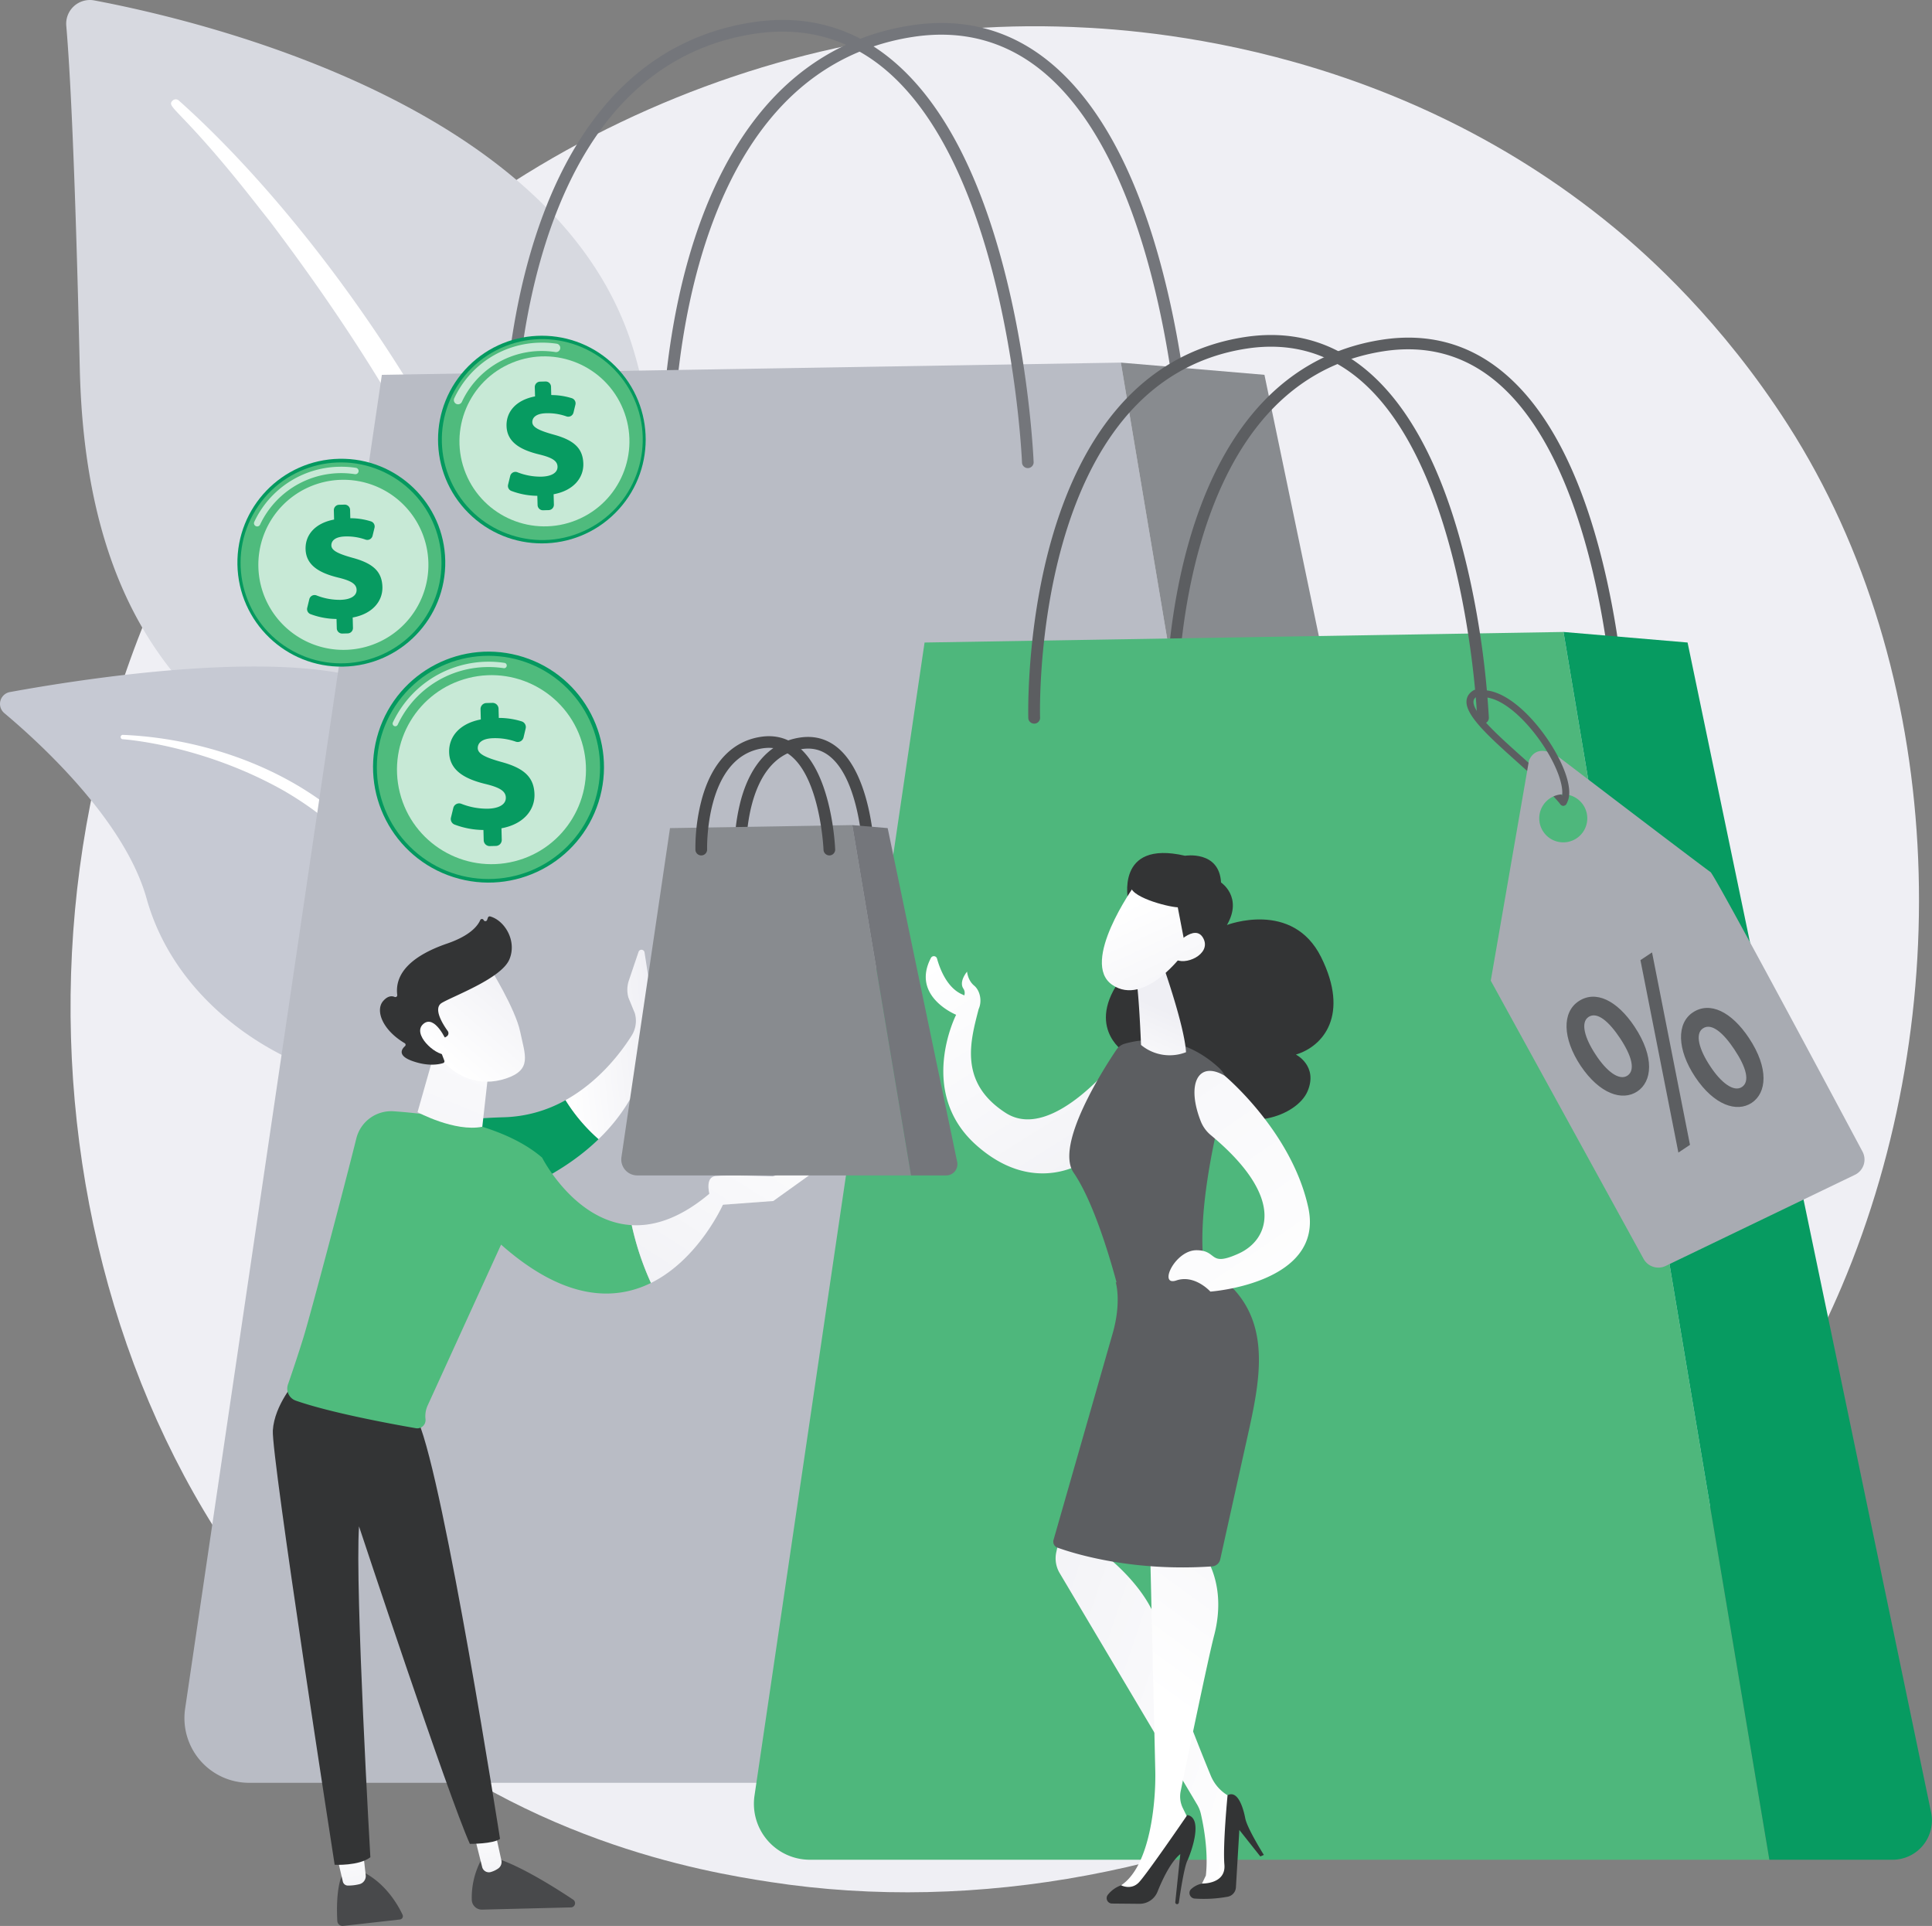 <svg viewBox="0 0 1830 1824.09" xmlns="http://www.w3.org/2000/svg"
    xmlns:xlink="http://www.w3.org/1999/xlink">
    <rect x="0" y="0" width="1830" height="1824.09" fill="#808080" stroke="none"/>
    <linearGradient id="a" gradientUnits="userSpaceOnUse" x1="328.86" x2="339.27" y1="1736.92"
        y2="1812.34">
        <stop offset="0" stop-color="#fff" />
        <stop offset="1" stop-color="#efeff4" />
    </linearGradient>
    <linearGradient id="b" x1="457.73" x2="468.13" xlink:href="#a" y1="1719.14" y2="1794.56" />
    <linearGradient id="c"
        gradientTransform="matrix(.994 -.112 .112 .994 -4360.05 -86.72)"
        x1="4738.57" x2="4831.89" xlink:href="#a" y1="1623.28" y2="1623.28" />
    <linearGradient id="d"
        gradientTransform="matrix(.994 -.112 .112 .994 -4360.05 -86.72)"
        x1="4949.9" x2="4748.24" xlink:href="#a" y1="1643.62" y2="1894.51" />
    <linearGradient id="e"
        gradientTransform="matrix(.994 -.112 .112 .994 -4360.05 -86.72)"
        x1="4988.13" x2="4786.47" xlink:href="#a" y1="1674.35" y2="1925.24" />
    <linearGradient id="f"
        gradientTransform="matrix(.994 -.112 .112 .994 -4360.05 -86.72)"
        x1="4723.03" x2="4527.72" xlink:href="#a" y1="1492.02" y2="1850.87" />
    <linearGradient id="g" gradientUnits="userSpaceOnUse" x1="497.95" x2="422.08" y1="919.94"
        y2="1007.32">
        <stop offset="0" stop-color="#efeff4" />
        <stop offset="1" stop-color="#fff" />
    </linearGradient>
    <linearGradient id="h" x1="480.42" x2="404.54" xlink:href="#g" y1="904.71" y2="992.1" />
    <linearGradient id="i" gradientTransform="matrix(-.99 -.12 -.12 .99 6274.27 590.84)"
        x1="5310.37" x2="5109.19" xlink:href="#a" y1="954.08" y2="1201.41" />
    <linearGradient id="j"
        gradientTransform="matrix(.96 .279 -.279 .96 8602.06 1022.78)"
        x1="-7231.04" x2="-7220.29" xlink:href="#a" y1="2105.73" y2="2029.42" />
    <linearGradient id="k"
        gradientTransform="matrix(.96 .279 -.279 .96 8602.06 1022.78)"
        x1="-7280.31" x2="-7179.81" xlink:href="#a" y1="1942.22" y2="2057.76" />
    <linearGradient id="l"
        gradientTransform="matrix(.96 .279 -.279 .96 8602.06 1022.78)"
        x1="-7255.2" x2="-7154.71" xlink:href="#a" y1="1920.38" y2="2035.92" />
    <linearGradient id="m" x1="1230.39" x2="864.89" xlink:href="#a" y1="1657.4" y2="1533.61" />
    <linearGradient id="n" x1="1095.85" x2="1296.28" xlink:href="#a" y1="1606.59" y2="1331" />
    <linearGradient id="o" gradientTransform="matrix(-.99 -.12 -.12 .99 6274.27 590.84)"
        x1="4928.12" x2="5325.86" xlink:href="#a" y1="1276.63" y2="821.67" />
    <path
        d="m1744.32 1218.86c-169.87 400-622.38 624.05-1014.79 563.61-63.85-9.83-238.91-39.13-393.89-177.35-298.37-266.12-362.17-792.94-121.49-1164.24 175.17-270.24 489.18-423.43 787.56-415.76 64.27 1.65 310.58 11.82 527 190.31 31.79 26.22 101.92 88.51 165.12 187.35 148.44 232.07 161.17 555.4 50.49 816.08z"
        fill="#efeff4" />
    <path
        d="m504.06 1093.76s5.64-237.26-103.64-300.76-317.05-103.2-324.84-443.88c-4.58-199.45-9.49-286.65-12.8-324.67a22.45 22.45 0 0 1 26.52-24.05c103.5 19.49 439.7 99.74 510.2 329.22 83.56 272.06-95.44 764.14-95.44 764.14z"
        fill="#d7d9e0" />
    <path
        d="m169.34 95.18c113.61 101.33 245 280.64 315 460 9 29.56 35.28 92.4 46.7 204.07 10.19 93.12 5.13 191.53-7.24 256.67a7.59 7.59 0 0 1 -8.87 6c-7.08-1.35-6.14-9-6.08-8.72 14.12-111.3 8.26-249.83-24.09-374.82-41.35-153.46-133.55-302.26-228.92-428.47l-9.84-12.42c-73.89-94.89-89.44-95.59-82.53-102.2a4.32 4.32 0 0 1 5.87-.11z"
        fill="#fff" />
    <path
        d="m679.67 1549.92c14.79 7.25-140-187.36-188.44-493-22.85-144-23.14-324.47-105.19-394-68.28-57.92-300.63-21.35-376.66-7.46a11.39 11.39 0 0 0 -5.3 19.94c36.46 30.6 114.45 102.84 134.77 175.6 26.78 95.94 118 157 199.65 173.48s127.09 32.54 166.87 163.13 132.29 341.71 174.3 362.31z"
        fill="#c6c9d3" />
    <path
        d="m116.31 696c97 4.06 201.11 48.31 254 131.31l5 7.92c11.52 18.57 76.8 150.59 113.05 260a2.61 2.61 0 0 1 -1.65 3.29 2.65 2.65 0 0 1 -3.26-1.56c-25.26-61.82-61.54-140.2-90.43-198.81-31-64-52.67-107.28-123.35-148.77-78.67-44.68-153.83-49.28-153.6-49.24a2.09 2.09 0 0 1 .3-4.16z"
        fill="#fff" />
    <path
        d="m632.17 445.82a5.52 5.52 0 0 1 -5.52-5.36c0-.94-2.6-95.26 24.79-192.94 16.17-57.63 39.45-105.22 69.21-141.45 37.48-45.62 85.29-73.21 142.09-82 49.92-7.73 94.29 4.08 131.9 35.07 51.62 42.54 90 119.68 114.08 229.26 17.83 81.19 20.71 151 20.73 151.68a5.52 5.52 0 0 1 -5.3 5.74 5.6 5.6 0 0 1 -5.74-5.31c-.11-2.74-12-275-130.81-372.85-35.07-28.89-76.51-39.88-123.16-32.66-54.05 8.37-99.55 34.64-135.25 78.1-28.78 35-51.36 81.27-67.11 137.42-26.94 96.06-24.41 188.69-24.38 189.61a5.54 5.54 0 0 1 -5.35 5.7z"
        fill="#74767b" />
    <path
        d="m175.36 1618.28 186.35-1263.28 700-11.57 225.63 1345.1h-1051.34a61.27 61.27 0 0 1 -60.64-70.25z"
        fill="#b9bcc5" />
    <path d="m1197.69 355-136-11.57 225.63 1345.1h135a43.15 43.15 0 0 0 42.24-51.94z"
        fill="#888b8f" />
    <path
        d="m481.75 442.93a5.52 5.52 0 0 1 -5.52-5.36c0-.94-2.6-95.27 24.79-192.94 16.16-57.63 39.45-105.23 69.21-141.45 37.48-45.62 85.29-73.21 142.09-82 49.92-7.73 94.29 4.07 131.9 35.07 51.62 42.54 90 119.68 114.08 229.26 17.83 81.18 20.71 151 20.73 151.68a5.52 5.52 0 1 1 -11 .42c-.11-2.73-12-275-130.81-372.84-35.11-28.9-76.55-39.88-123.22-32.67-54 8.36-99.55 34.64-135.25 78.09-28.78 35-51.36 81.27-67.11 137.42-26.94 96.07-24.41 188.69-24.38 189.62a5.54 5.54 0 0 1 -5.36 5.7z"
        fill="#74767b" />
    <path
        d="m1534.71 687.84a5.54 5.54 0 0 1 -5.52-5.31c-.09-2.37-10.38-237.37-112.82-321.78-30.14-24.84-65.76-34.29-105.88-28.08-46.49 7.19-85.65 29.79-116.38 67.15-24.81 30.17-44.29 70-57.88 118.39-23.31 82.94-21.15 163.13-21.12 163.93a5.54 5.54 0 0 1 -5.36 5.7h-.17a5.52 5.52 0 0 1 -5.52-5.36c0-.81-2.25-82.47 21.46-167 14-49.93 34.18-91.16 60-122.56 32.53-39.59 74-63.52 123.31-71.15 43.37-6.71 81.93 3.54 114.61 30.48 44.76 36.88 78 103.71 98.88 198.61a840.11 840.11 0 0 1 17.94 131.26 5.52 5.52 0 0 1 -5.3 5.74z"
        fill="#5c5e61" />
    <path d="m714.67 1700.69 161.09-1092.15 605.19-10 195 1162.85h-908.88a53 53 0 0 1 -52.4-60.7z"
        fill="#4eb77c" />
    <path d="m1598.48 608.54-117.53-10 195 1162.85h116.69a37.29 37.29 0 0 0 36.51-44.9z"
        fill="#079b61" />
    <path
        d="m1480.73 763.08a3.31 3.31 0 0 1 -2.55-1.2c-10.84-13-26.7-27.28-42-41-26-23.37-48.48-43.55-47.06-57.46.41-4 2.67-7.29 6.71-9.65a3.32 3.32 0 1 1 3.35 5.73c-2.85 1.66-3.34 3.42-3.46 4.59-1.08 10.56 22.29 31.55 44.9 51.85 15.51 13.94 31.55 28.35 42.7 41.75a3.32 3.32 0 0 1 -.43 4.67 3.28 3.28 0 0 1 -2.16.72z"
        fill="#5c5e61" />
    <path
        d="m1765.28 1103.22a16 16 0 0 0 -1.1-12.51c-30.59-57.31-140.26-262.51-144-264.8-4.3-2.67-140.62-106.58-140.62-106.58-25.12-19.13-31.38 1.35-31.38 1.35l-36.12 208.13 144.73 263.45a16 16 0 0 0 21 6.71l179.21-86.3a16 16 0 0 0 8.28-9.45zm-296.54-308.83a22.75 22.75 0 1 1 31.32-7.34 22.75 22.75 0 0 1 -31.32 7.34z"
        fill="#a8abb2" />
    <g fill="#5c5e61">
        <path
            d="m1548.2 972.28c19.38 29.16 16.6 52.17 2.65 61.44-14.26 9.48-35.76 2.29-53.59-24.21-17.39-26.17-17.72-50.8-2-61.21 16.09-10.73 36.4-.91 52.94 23.98zm41.57 119.32-35.94-182.25 11-7.3 35.93 182.26zm-78.35-92.73c10.45 16.07 22.46 25 30.14 19.85s4.09-18.66-7.08-35.47c-10.18-15.32-21.52-25.58-29.83-20.06-7.83 5.2-3.55 20.15 6.77 35.68zm145.18-15.79c19.23 28.94 16.74 52.06 2.64 61.43s-35.76 2.29-53.58-24.52c-17.25-26-17.72-50.8-2.2-61.11 16.14-10.73 36.59-.7 53.14 24.2zm-36.78 26.59c10.3 15.85 22.45 24.95 30.13 19.85 7.84-5.21 4.09-18.67-7.08-35.48-10.32-15.53-21.52-25.58-29.82-20.06-7.84 5.21-3.56 20.15 6.77 35.69z" />
        <path
            d="m1480.73 763.08a3.32 3.32 0 0 1 -2.73-5.21c5-7.22-.63-27-13.71-48-16.08-25.86-42.54-52.33-62.8-49.31a3.32 3.32 0 0 1 -1-6.56c23.28-3.52 51.65 23.8 69.41 52.37 11.85 19.08 21.64 43.62 13.53 55.3a3.29 3.29 0 0 1 -2.7 1.41z" />
        <path
            d="m979.54 685.34a5.52 5.52 0 0 1 -5.54-5.34c0-.81-2.25-82.47 21.46-167 14-49.93 34.18-91.16 60-122.56 32.52-39.59 74-63.53 123.3-71.16 43.38-6.71 81.93 3.55 114.62 30.49 44.75 36.88 78 103.71 98.87 198.61a842.32 842.32 0 0 1 18 131.26 5.54 5.54 0 0 1 -5.31 5.74 5.6 5.6 0 0 1 -5.74-5.31c-.09-2.37-10.38-237.38-112.81-321.78-30.15-24.84-65.77-34.29-105.89-28.08-46.53 7.2-85.71 29.82-116.45 67.24-24.82 30.21-44.29 70.09-57.88 118.53-23.26 82.94-21.08 162.9-21 163.7a5.54 5.54 0 0 1 -5.35 5.7z" />
    </g>
    <path
        d="m323.5 1777.23s-5.65 11.61-4 42.15a5 5 0 0 0 5.5 4.68l53.77-6.06a3.19 3.19 0 0 0 2.54-4.51c-4.2-9-16.29-30.63-39-41.23z"
        fill="#48494b" />
    <path
        d="m318.85 1756.94 5.91 25.15a4.85 4.85 0 0 0 4.67 3.75 43.11 43.11 0 0 0 11.35-1.39 7.93 7.93 0 0 0 5.62-8.55l-2.78-24.62z"
        fill="url(#a)" />
    <path
        d="m456.06 1761.09a75.46 75.46 0 0 0 -9.18 38.43 9.56 9.56 0 0 0 9.84 9.11l84-2.1a4 4 0 0 0 2.13-7.37c-16.17-10.77-47.94-30.84-70.74-38.47z"
        fill="#48494b" />
    <path
        d="m448.85 1736.89 7.86 31.39a6.54 6.54 0 0 0 7.94 4.81 23.45 23.45 0 0 0 7.25-3.4 7.5 7.5 0 0 0 3-7.79l-8.37-38.08z"
        fill="url(#b)" />
    <path
        d="m280.29 1307.93s-20.31 22.43-21.86 46.83 58.57 411.41 58.57 411.41 23 1.21 33.81-7.15c0 0-14.66-253.91-10.75-313.4 0 0 84.44 255.2 105 300.72 0 0 22 .19 28.57-4.73 0 0-52.6-337.23-77.49-395.44z"
        fill="#333435" />
    <path
        d="m477.53 1058.16c-95.83 2.82-118.43 25.26-118.43 25.26l53.75 66.89s93.08-12.31 154.15-71.42a164.08 164.08 0 0 1 -31.31-36.89 126.46 126.46 0 0 1 -58.16 16.16z"
        fill="#079b61" />
    <path
        d="m610.5 902a2.93 2.93 0 0 0 -5.67-.49l-9.2 27.22a27.21 27.21 0 0 0 -.34 16.27l6 14.57a26.12 26.12 0 0 1 -3 21.27c-9.56 15.17-30.41 43.26-62.58 61.09a164.08 164.08 0 0 0 31.29 36.96c22.4-21.67 40.49-49.62 48.07-85.56a12.78 12.78 0 0 0 7.54-13.64z"
        fill="url(#c)" />
    <path
        d="m513.49 1096.39c-37.48-32.24-103-41.34-140.6-43.87a34 34 0 0 0 -35.37 25.71c-11.56 46.46-43.6 167.56-50.09 188.48-5.33 17.17-11 34-14.66 44.51a12.07 12.07 0 0 0 7.4 15.35c32.7 11.45 90.41 22.07 113.78 26.12a7.82 7.82 0 0 0 9.09-8.59 24.34 24.34 0 0 1 2-12.87l69.58-152.44c60.08 53.19 107.46 53.33 141.93 36.32a271.9 271.9 0 0 1 -18.22-54.77c-54.05-3.11-84.84-63.95-84.84-63.95z"
        fill="#4fbb7d" />
    <path
        d="m685 1140.51-11-11.69c-28.61 24.79-54 32.76-75.59 31.52a271.9 271.9 0 0 0 18.22 54.77c45.37-22.41 68.37-74.6 68.37-74.6z"
        fill="url(#d)" />
    <path
        d="m678.26 1141.5 54.2-4 46.54-33.33c-7.64-3.67-46.94 10-46.94 10s-42.88-1.63-54.29-.35c-9.48 1.05-6.59 14.53-5.34 19.06.26.93.44 1.48.44 1.48z"
        fill="url(#e)" />
    <path d="m416.13 980.66-20.63 72.69s35.26 19 61.34 13.83l7.17-64.07z" fill="url(#f)" />
    <path
        d="m463.33 915.41s24.85 39.74 29.42 61.87 11.54 35.88-13.58 44.22-48.78-1.26-63.87-21.72c0 0-23.56-31.49-21.51-46.14s69.54-38.23 69.54-38.23z"
        fill="url(#g)" />
    <path
        d="m421.73 982.48 1.37-.86a3.59 3.59 0 0 0 1-5.13c-4.69-6.48-14.19-21.53-5.59-26.65 11.09-6.61 56.43-23.13 64-41.23 7.32-17.4-4.35-36.7-18.13-40.63a1.8 1.8 0 0 0 -2.22 1.11l-.77 2.19a1.77 1.77 0 0 1 -3.28.15 1.77 1.77 0 0 0 -3.23 0c-2.36 5.43-9.53 14.73-31.3 22.21-30.95 10.62-50.07 26.64-47.31 48.71a1.78 1.78 0 0 1 -2.5 1.85c-2.51-1.06-6.37-1.2-10.77 3.8-7.64 8.65-1.22 27.18 20.29 40a1.76 1.76 0 0 1 .33 2.82c-3.13 2.78-7.51 8.93 7 14.1 15 5.35 25.26 3.19 29.15 1.94a1.77 1.77 0 0 0 1.1-2.32l-7.15-18.69a1.78 1.78 0 0 1 1.4-2.39z"
        fill="#333435" />
    <path d="m423.14 986.44s-11.14-26.1-22.14-16.67 10.86 29.48 20.8 29z" fill="url(#h)" />
    <path
        d="m822.61 810.89a5.51 5.51 0 0 1 -5.51-5.31c0-.65-2.91-66-30.77-88.92-7.8-6.43-16.66-8.78-27.09-7.15-54.38 8.41-52.43 94.82-52.4 95.69a5.53 5.53 0 0 1 -5.36 5.69 5.46 5.46 0 0 1 -5.69-5.35 180.41 180.41 0 0 1 6.27-48.85c9.5-33.86 28.69-54 55.49-58.11 13.54-2.09 25.59 1.12 35.82 9.55 31.67 26.1 34.66 94.14 34.77 97a5.53 5.53 0 0 1 -5.31 5.74z"
        fill="#48494b" />
    <path
        d="m588.63 1095.94 46-311.62 172.68-2.86 55.65 331.8h-259.38a15.12 15.12 0 0 1 -14.95-17.32z"
        fill="#888b8f" />
    <path d="m840.81 784.32-33.53-2.86 55.65 331.8h33.3a10.63 10.63 0 0 0 10.41-12.81z"
        fill="#74767b" />
    <path
        d="m664.21 810.18a5.52 5.52 0 0 1 -5.52-5.36 179.67 179.67 0 0 1 6.31-48.82c9.5-33.87 28.69-54 55.5-58.11 13.53-2.1 25.58 1.12 35.82 9.55 31.67 26.1 34.65 94.14 34.76 97a5.52 5.52 0 0 1 -5.3 5.74 5.58 5.58 0 0 1 -5.74-5.31c0-.66-2.91-66-30.76-88.92-7.8-6.43-16.67-8.76-27.09-7.16-54.48 8.43-52.43 94.82-52.41 95.69a5.53 5.53 0 0 1 -5.35 5.7z"
        fill="#48494b" />
    <path
        d="m881.78 907.28a3.12 3.12 0 0 1 5.77.61c2.8 10.08 9.58 27.67 23.8 33.91.72.32 1.4.64 2 1a7.2 7.2 0 0 0 -.89-6.54c-4.42-6.76 3.56-16 3.56-16s.53 8.13 6.71 13.25c5.32 4.4 7.87 14.21 4.24 22.26-7.7 29.89-19.22 69.43 25.67 98.31s108.11-54.51 108.11-54.51l-31.33 99.43s-48.42 35.75-104.77-14.5-19-123.39-19-123.39-42.96-17.33-23.87-53.83z"
        fill="url(#i)" />
    <path
        d="m1068.66 853.39s-13-58.34 53.82-42.9c0 0 32.44-5.3 34.09 25.32 0 0 20.91 13.78 5.6 40.27 0 0 62.14-24 89.21 30.47s2.19 84.44-23.9 92.24c0 0 21.14 10.62 11.13 34.58s-60.67 40.86-90.6 11.72c0 0-85.17 11.25-83.47-48.91 0 0-39.61-25.58 2-75.3s2.12-67.49 2.12-67.49z"
        fill="#333435" />
    <path
        d="m1065 988.62c13.43-4 52.53-11.46 89.72 22.86a23 23 0 0 1 6.63 23c-10 36.77-36.34 145.42-13.23 192.43 0 0-40.73 44.89-85.15 8.71 0 0-19.94-86.88-46.05-125-18-26.34 28.75-98.88 40.58-116.41a13.8 13.8 0 0 1 7.5-5.59z"
        fill="#5c5e61" />
    <path
        d="m1102.07 915.55s19.86 56.18 21.35 81a42.47 42.47 0 0 1 -42.63-6.87s-2.17-56.1-5.31-66.15z"
        fill="url(#j)" />
    <path
        d="m1074.48 839s-51.94 72.69-20.89 93.81 68-30.55 68-30.55 12.05-39.79-.55-53.28-46.56-9.98-46.56-9.98z"
        fill="url(#k)" />
    <path
        d="m1098.52 821.59s-23.86 5.65-27.2 16.45 33.84 20.81 44.26 21.3l8.39 43.57s24.82-41 15-64.66-40.45-16.66-40.45-16.66z"
        fill="#333435" />
    <path d="m1111.55 896.87s20.21-23.41 28.26-8.15-18.2 26.73-27.29 19.23z" fill="url(#l)" />
    <path
        d="m1011.09 1418c.16 3.94-6.77 35.23-10.54 51.91a27.47 27.47 0 0 0 3 19.72l130.45 219.64a30 30 0 0 1 3.43 8.55c2.39 10.31 7.35 35.57 4.76 58.55l-6.75 14 29.2-6.63 6.36-78.41-8.27-5a39.39 39.39 0 0 1 -15.89-18.6c-11.8-28.67-41.11-101.64-48.66-137.2-8.59-40.42-53.47-73.25-53.47-73.25l7.89-18.64z"
        fill="url(#m)" />
    <path
        d="m1197.11 1756.78s-15.76-25-17.62-34.73-7-26.92-16.74-21.74c0 0-4.58 47.27-3 65.74s-20.88 17.88-20.88 17.88a21 21 0 0 0 -10.73 5.4c-3.13 3.13-.89 8.56 3.53 8.84a126 126 0 0 0 31.28-1.77 9.56 9.56 0 0 0 7.72-8.83l3.24-54.4 19.89 25.11z"
        fill="#333435" />
    <path
        d="m1089.06 1453s4.6 196.49 5.23 224.39-4.41 89.75-32.39 108.24l12.18 9s15.21-12.93 30.07-37.82c16.7-28 21.75-33.06 21.75-33.06l-5.54-11.34a24.91 24.91 0 0 1 -2-16c6-29.26 26.2-126.58 31.7-147.54 6.5-24.74 7-57.78-15.63-85.43s-45.37-10.44-45.37-10.44z"
        fill="url(#n)" />
    <path
        d="m1114.89 1803.46a1.71 1.71 0 0 0 1.73-1.47c.93-6.55 4.81-32.81 8-39.61 3.63-7.79 15.5-40.57 0-43.35 0 0-38.55 56.32-45.95 63.91s-16.74 2.66-16.74 2.66a27.85 27.85 0 0 0 -12.64 9.07 5.11 5.11 0 0 0 4 8.21l26 .24a18.25 18.25 0 0 0 17.13-11.51c4.57-11.41 12.42-28.16 21.57-35.58l-4.75 45.52a1.72 1.72 0 0 0 1.7 1.91z"
        fill="#333435" />
    <path
        d="m1056.81 1214.39s5.85 18.65-3.14 49.36l-55.76 194.73a6 6 0 0 0 3.77 7.33c16.68 6 71.51 22.91 146.36 17.75a8.5 8.5 0 0 0 7.75-6.61c4.93-22.2 21.76-98 25.22-113.51 13.2-59.3 27.94-123.25-36.9-161.92-29.89 12.8-57.76 20.35-87.3 12.87z"
        fill="#5c5e61" />
    <path
        d="m1160 1018.82s63.44 52.72 79.19 124.77-92.71 79.7-92.71 79.7-14.72-16.44-32.2-10.57-1.36-28.7 19.1-28.61 11 16.27 39.9 3.16c28.19-12.76 45.6-52.25-26.3-112.09a32.5 32.5 0 0 1 -9.5-12.94c-13.94-35.16-2.86-58.24 22.52-43.42z"
        fill="url(#o)" />
    <circle cx="513.35" cy="416.3" fill="#04995f" r="98.36"
        transform="matrix(.707 -.707 .707 .707 -144.01 484.93)" />
    <circle cx="513.35" cy="416.3" fill="#4fbb7d" r="95.09"
        transform="matrix(.89 -.457 .457 .89 -133.47 280.43)" />
    <path
        d="m434 382.92a3.88 3.88 0 0 1 -1.81-.38 4 4 0 0 1 -1.91-5.31 91.39 91.39 0 0 1 80.59-52.67 92.59 92.59 0 0 1 16.58 1 4 4 0 0 1 -1.22 7.9 85 85 0 0 0 -15.15-1 83.43 83.43 0 0 0 -73.57 48.09 4 4 0 0 1 -3.51 2.37z"
        fill="#fff" opacity=".68" />
    <circle cx="515.48" cy="418.32" fill="#fff" opacity=".68" r="80.48"
        transform="matrix(.926 -.378 .378 .926 -119.76 225.51)" />
    <path
        d="m509.2 478.34-.24-8.75a71.52 71.52 0 0 1 -24.7-4.66 5.07 5.07 0 0 1 -3-5.91l2-8.21a5.11 5.11 0 0 1 6.84-3.53 59.34 59.34 0 0 0 22.9 4.16c8.79-.24 15.26-3.39 15.09-9.5-.14-5.51-5.3-8.65-17.6-11.6-17.56-4.29-30.28-11.55-30.69-26.9-.38-13.85 9.47-24.7 27-28l-.24-8.75a5.11 5.11 0 0 1 5-5.24l5.14-.14a5.12 5.12 0 0 1 5.24 5l.21 7.86a64.84 64.84 0 0 1 19.56 3 5.08 5.08 0 0 1 3.34 6l-1.84 7.59a5.1 5.1 0 0 1 -6.63 3.62 52.85 52.85 0 0 0 -19.18-3c-10.43.28-13.29 4.68-13.19 8.55.13 4.77 6.48 7.88 20.14 11.68 19.53 5.29 27.79 13.12 28.18 27.57.36 13.25-9.15 25.44-28.14 28.93l.26 9.8a5.09 5.09 0 0 1 -5 5.23l-5.14.14a5.1 5.1 0 0 1 -5.31-4.94z"
        fill="#079b61" />
    <circle cx="462.79" cy="726.85" fill="#04995f" r="109.36"
        transform="matrix(.303 -.953 .953 .303 -370.19 947.35)" />
    <circle cx="462.79" cy="726.85" fill="#4fbb7d" r="105.72"
        transform="matrix(.707 -.707 .707 .707 -378.41 540.13)" />
    <path
        d="m374.52 687.85a2.61 2.61 0 0 1 -1.15-.24 2.55 2.55 0 0 1 -1.22-3.4 100.29 100.29 0 0 1 106-56.33 2.55 2.55 0 0 1 -.78 5 95.69 95.69 0 0 0 -17.19-1.08 94.63 94.63 0 0 0 -83.46 54.55 2.55 2.55 0 0 1 -2.2 1.5z"
        fill="#fff" opacity=".68" />
    <circle cx="465.15" cy="729.09" fill="#fff" opacity=".68" r="89.48"
        transform="matrix(.97 -.244 .244 .97 -163.56 135.24)" />
    <path
        d="m458.17 795.82-.26-9.73a79.28 79.28 0 0 1 -27.47-5.18 5.64 5.64 0 0 1 -3.29-6.57l2.23-9.13a5.67 5.67 0 0 1 7.6-3.92 66 66 0 0 0 25.36 4.63c9.77-.27 17-3.78 16.78-10.57-.16-6.12-5.89-9.61-19.57-12.89-19.52-4.78-33.66-12.85-34.12-29.91-.42-15.4 10.53-27.46 30-31.14l-.26-9.73a5.67 5.67 0 0 1 5.52-5.82l5.72-.16a5.68 5.68 0 0 1 5.82 5.52l.24 8.74a72.25 72.25 0 0 1 21.74 3.3 5.63 5.63 0 0 1 3.69 6.74l-2 8.44a5.66 5.66 0 0 1 -7.37 4 59 59 0 0 0 -21.33-3.28c-11.59.31-14.77 5.21-14.66 9.51.15 5.3 7.2 8.76 22.4 13 21.7 5.88 30.89 14.58 31.32 30.64.4 14.74-10.17 28.29-31.28 32.17l.29 10.89a5.68 5.68 0 0 1 -5.52 5.83l-5.71.15a5.67 5.67 0 0 1 -5.87-5.53z"
        fill="#079b61" />
    <circle cx="323.12" cy="532.94" fill="#04995f" r="98.43"
        transform="matrix(1 -.018 .018 1 -9.4 5.82)" />
    <circle cx="323.12" cy="532.94" fill="#4fbb7d" r="95.15"
        transform="matrix(.482 -.876 .876 .482 -299.57 559.29)" />
    <path
        d="m243.7 498.59a3.09 3.09 0 0 1 -1.38-.29 3 3 0 0 1 -1.45-4.05 90.49 90.49 0 0 1 79.8-52.16 92 92 0 0 1 16.43 1 3 3 0 0 1 -.94 6 85 85 0 0 0 -89.79 47.71 3 3 0 0 1 -2.67 1.79z"
        fill="#fff" opacity=".68" />
    <path d="m405.76 532.78a80.54 80.54 0 1 1 -82.68-78.33 80.55 80.55 0 0 1 82.68 78.33z"
        fill="#fff" opacity=".68" />
    <path
        d="m319 595-.24-8.76a71.59 71.59 0 0 1 -24.76-4.64 5.07 5.07 0 0 1 -3-5.91l2-8.22a5.11 5.11 0 0 1 6.84-3.53 59.44 59.44 0 0 0 22.83 4.17c8.79-.24 15.27-3.4 15.1-9.51-.15-5.52-5.3-8.66-17.61-11.61-17.57-4.3-30.3-11.56-30.71-26.91-.38-13.87 9.47-24.72 27-28l-.23-8.76a5.09 5.09 0 0 1 5-5.24l5.15-.14a5.1 5.1 0 0 1 5.24 5l.21 7.87a65.31 65.31 0 0 1 19.58 3 5.09 5.09 0 0 1 3.34 6.05l-1.85 7.6a5.09 5.09 0 0 1 -6.62 3.62 53.16 53.16 0 0 0 -19.2-3c-10.44.28-13.3 4.69-13.2 8.56.13 4.77 6.48 7.88 20.16 11.69 19.53 5.29 27.8 13.12 28.19 27.58.36 13.27-9.16 25.46-28.15 28.95l.26 9.81a5.11 5.11 0 0 1 -5 5.24l-5.14.14a5.11 5.11 0 0 1 -5.19-5.05z"
        fill="#079b61" />
</svg>